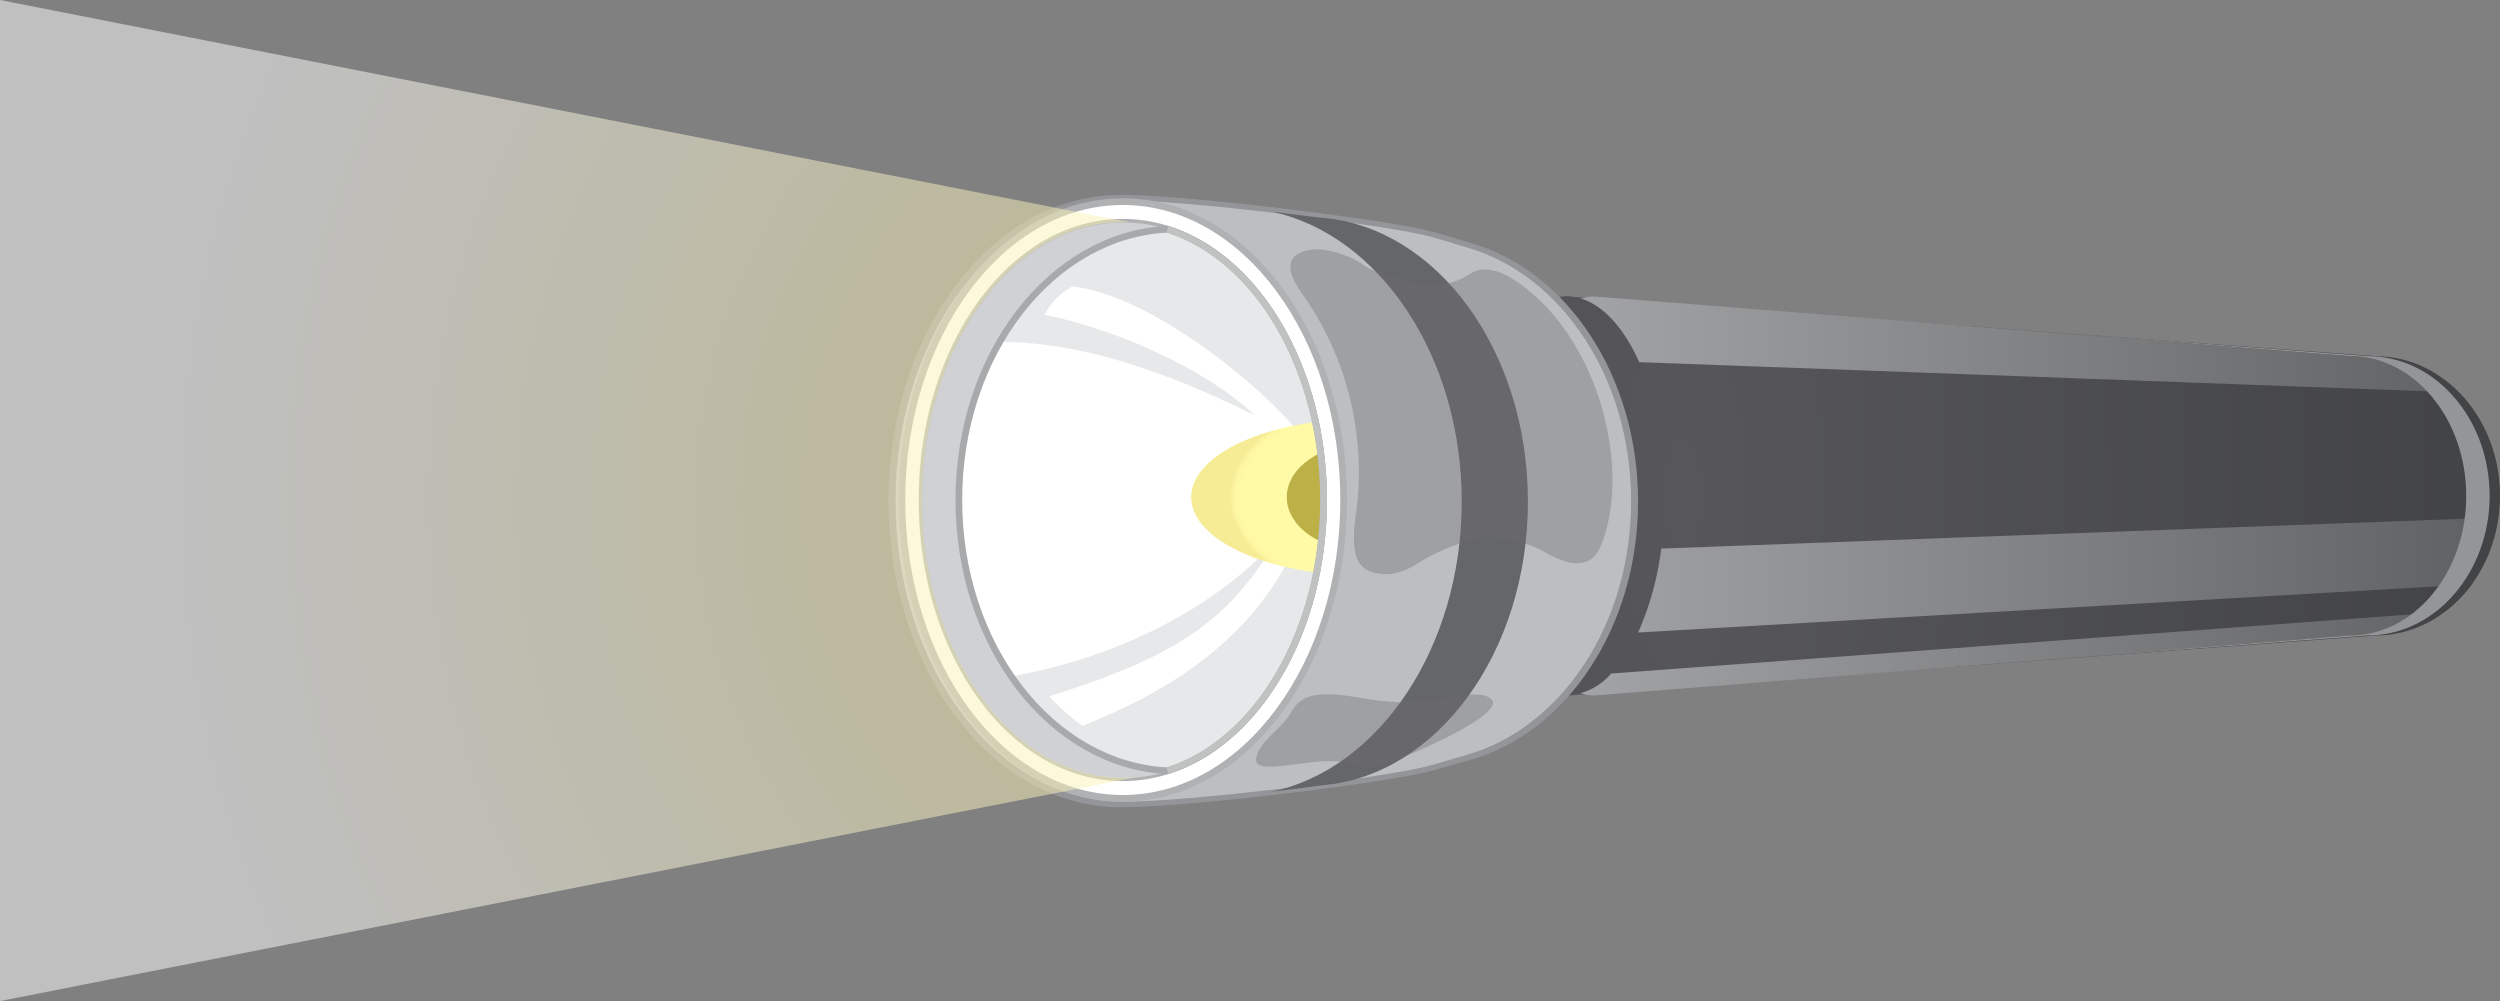 <svg id="Layer_12" data-name="Layer 12" xmlns="http://www.w3.org/2000/svg" xmlns:xlink="http://www.w3.org/1999/xlink" viewBox="0 0 373.55 149.58"><rect x="0" y="0" width="373.55" height="149.58" fill="#808080" stroke="none"/><defs><style>.cls-1,.cls-10,.cls-16,.cls-17{fill:none;}.cls-2{fill:url(#radial-gradient);}.cls-3{fill:url(#linear-gradient);}.cls-4{fill:url(#Dark_Grey_Grad);}.cls-5{fill:#939598;}.cls-6{fill:#bdbec0;}.cls-7{fill:#656668;}.cls-8{fill:#6d6e71;opacity:0.37;}.cls-9{fill:#fff;}.cls-10,.cls-9{stroke:#afb1b3;}.cls-10,.cls-16,.cls-17,.cls-9{stroke-miterlimit:10;}.cls-11{fill:#e7e8e9;}.cls-12{clip-path:url(#clip-path);}.cls-13{fill:url(#radial-gradient-2);}.cls-14{fill:#bdb046;}.cls-15{fill:#d0d1d4;}.cls-16{stroke:#a7a9ab;}.cls-17{stroke:#c0c2c2;}.cls-18{opacity:0.5;fill:url(#radial-gradient-3);}</style><radialGradient id="radial-gradient" cx="348.76" cy="378.56" r="123.99" gradientTransform="translate(0 -757.13) scale(1 3)" gradientUnits="userSpaceOnUse"><stop offset="0" stop-color="#575759"/><stop offset="1" stop-color="#424345"/></radialGradient><linearGradient id="linear-gradient" x1="324.76" y1="378.31" x2="468.76" y2="378.31" gradientUnits="userSpaceOnUse"><stop offset="0" stop-color="#a7a9ac"/><stop offset="1" stop-color="#616263"/></linearGradient><radialGradient id="Dark_Grey_Grad" cx="351.76" cy="378.31" r="120.24" gradientTransform="translate(0 -756.63) scale(1 3)" xlink:href="#radial-gradient"/><clipPath id="clip-path" transform="translate(-100.23 -304.21)"><path class="cls-1" d="M298,378.92c0-19.75-10-36.26-23.33-40.46-17.33.87-31.17,18.65-31.17,40.46s13.84,39.59,31.17,40.46C288,415.18,298,398.66,298,378.92Z"/></clipPath><radialGradient id="radial-gradient-2" cx="304" cy="378.5" r="20.01" gradientTransform="translate(-100.23 -190.66) scale(1 0.7)" gradientUnits="userSpaceOnUse"><stop offset="0.9" stop-color="#fffaa6"/><stop offset="0.96" stop-color="#fef8a3"/><stop offset="0.99" stop-color="#faf09b"/><stop offset="1" stop-color="#f7ec96"/></radialGradient><radialGradient id="radial-gradient-3" cx="290" cy="379" r="188.84" gradientUnits="userSpaceOnUse"><stop offset="0.25" stop-color="#f9f1b4"/><stop offset="0.86" stop-color="#fff"/></radialGradient></defs><title>light</title><g id="Layer_13" data-name="Layer 13"><path class="cls-2" d="M334.38,408.13c-8.08,0-14.63-13.35-14.63-29.81s6.55-29.81,14.63-29.81l120.8,8.92c10.27,0,18.6,9.35,18.6,20.87s-8.33,20.87-18.6,20.87Z" transform="translate(-100.23 -304.21)"/><path class="cls-3" d="M338.44,408.13c-7.55,0-13.68-13.35-13.68-29.81s6.12-29.81,13.68-29.81l112.93,8.92c9.6,0,17.39,9.35,17.39,20.87s-7.78,20.87-17.39,20.87Z" transform="translate(-100.23 -304.21)"/><path class="cls-4" d="M469.56,391.53L345,398.72a44.32,44.32,0,0,0,3.45-12.54l125-4.65a23.42,23.42,0,0,0,.25-3.24,22,22,0,0,0-6.11-15.44l-122.43-4.53c-2.68-6-6.55-9.82-10.85-9.82-8.08,0-14.63,13.35-14.63,29.81s6.55,29.81,14.63,29.81a9.31,9.31,0,0,0,6.66-3.27l124.46-9.2A19.66,19.66,0,0,0,469.56,391.53Z" transform="translate(-100.23 -304.21)"/><path class="cls-5" d="M454,357.42l-57.27-4.31,54.61,4.31c9.6,0,17.39,9.35,17.39,20.87s-7.78,20.87-17.39,20.87l-54.61,4.33L454,399.16c10.07,0,18.23-9.35,18.23-20.87S464.1,357.42,454,357.42Z" transform="translate(-100.23 -304.21)"/></g><path class="cls-5" d="M312.66,338.43c-8.13-1.71-35.05-5.1-45-5.1-19.15,0-34.67,20.48-34.67,45.75s15.52,45.75,34.67,45.75c9.95,0,36.55-3.27,45-5.1,2.47-.53,5-1.37,7.33-2,14.33-4.07,25-19.81,25-38.6s-10.68-34.54-25-38.61C317.63,339.81,315.13,339,312.66,338.43Z" transform="translate(-100.23 -304.21)"/><path class="cls-6" d="M312.23,339.16c-8-1.68-34.42-5-44.19-5-18.8,0-34,20.11-34,44.93S249.24,424,268,424c9.77,0,35.89-3.22,44.19-5,2.42-.52,4.89-1.35,7.2-2,14.07-4,24.56-19.45,24.56-37.91s-10.49-33.92-24.57-37.91C317.12,340.51,314.66,339.67,312.23,339.16Z" transform="translate(-100.23 -304.21)"/><path class="cls-7" d="M298,336.77c-0.43,0-4.2-.5-7.63-0.91,16,3.51,28.27,21.56,28.27,43.31s-12.35,40-28.51,43.36c3.44-.42,7.42-0.93,7.87-1,17.06-1.55,30.53-19.94,30.53-42.39S315.06,338.32,298,336.77Z" transform="translate(-100.23 -304.21)"/><path class="cls-8" d="M295,348.38c-4-5.44-1-6.52,1.25-6.87s6.25,1.13,7.75,2.31,7.5,2.81,9.88,2.94a10.09,10.09,0,0,0,6-1.62c1.13-.87,3.45-1.12,6.38.75,12.94,8.25,17.88,28.63,13.13,39.94-2,4.79-7.19,1.5-8.81.63a18.67,18.67,0,0,0-7.68-2c-2.75,0-7.82,2-10.63,3.81-2.54,1.64-4.75,2.14-7.12,1.39s-3.1-3.28-2.32-8.63A46,46,0,0,0,295,348.38Z" transform="translate(-100.23 -304.21)"/><path class="cls-8" d="M293.05,410.81c1.2-2.36,3.21-3,6.34-2.85s5.42,1,9.92,1.17c6.27,0.17,12-2.41,13.82-.36,2.12,2.43-14.82,9.49-17.2,10s-3.55-.56-5.19-0.75c-5.25-.62-13.31,2.38-12.81-0.56C288.35,415,292,412.79,293.05,410.81Z" transform="translate(-100.23 -304.21)"/><g id="reflect"><ellipse class="cls-9" cx="167.77" cy="74.71" rx="33" ry="44.58"/><ellipse class="cls-10" cx="167.77" cy="74.71" rx="30" ry="41.5"/><path class="cls-11" d="M274.67,338.46c-17.33.87-31.17,18.65-31.17,40.46s13.84,39.59,31.17,40.46C288,415.18,298,398.66,298,378.92c0-.72,0-1.43,0-2.14a27.3,27.3,0,0,0-3.46,7C287.25,403,267.78,410.17,262,412.67a32.86,32.86,0,0,1-5-4.42c19.88-6.2,27-11.64,34.25-23.75-7.57,8.81-21.54,17.44-39.52,20.7-14.08-20.87-5.94-43.39-1.67-49.87,12.5,0,25.78,5.07,37.65,10.93-7.13-6.79-20.62-12.88-31.4-15A10,10,0,0,1,260.5,347c12.69,1.52,30.25,16.75,34,22.25,1.29,1,2.21,1.29,2.87,1.19C295,354.58,286.06,342,274.67,338.46Z" transform="translate(-100.23 -304.21)"/></g><g id="bulb"><g class="cls-12"><ellipse class="cls-13" cx="203.77" cy="74.29" rx="25.78" ry="11.69"/><ellipse class="cls-14" cx="203.77" cy="74.29" rx="11.5" ry="8"/></g></g><g id="screw"><path class="cls-15" d="M243.5,378.92c0-21.81,13.84-39.59,31.17-40.46a22.18,22.18,0,0,0-6.67-1c-16.57,0-30,18.58-30,41.5s13.43,41.5,30,41.5a22.18,22.18,0,0,0,6.67-1C257.34,418.5,243.5,400.73,243.5,378.92Z" transform="translate(-100.23 -304.21)"/><path class="cls-16" d="M298,378.92c0-19.75-10-36.26-23.33-40.46-17.33.87-31.17,18.65-31.17,40.46s13.84,39.59,31.17,40.46C288,415.18,298,398.66,298,378.92Z" transform="translate(-100.23 -304.21)"/><path class="cls-17" d="M274.67,419.37C288,415.18,298,398.66,298,378.92s-10-36.26-23.33-40.46" transform="translate(-100.23 -304.21)"/></g><path class="cls-18" d="M268,420.42c-16.57,0-30-18.58-30-41.5s13.43-41.5,30-41.5c0.31,0,.62,0,0.94,0L100.23,304.21V453.79l170.06-33.51A21.48,21.48,0,0,1,268,420.42Z" transform="translate(-100.23 -304.21)"/></svg>